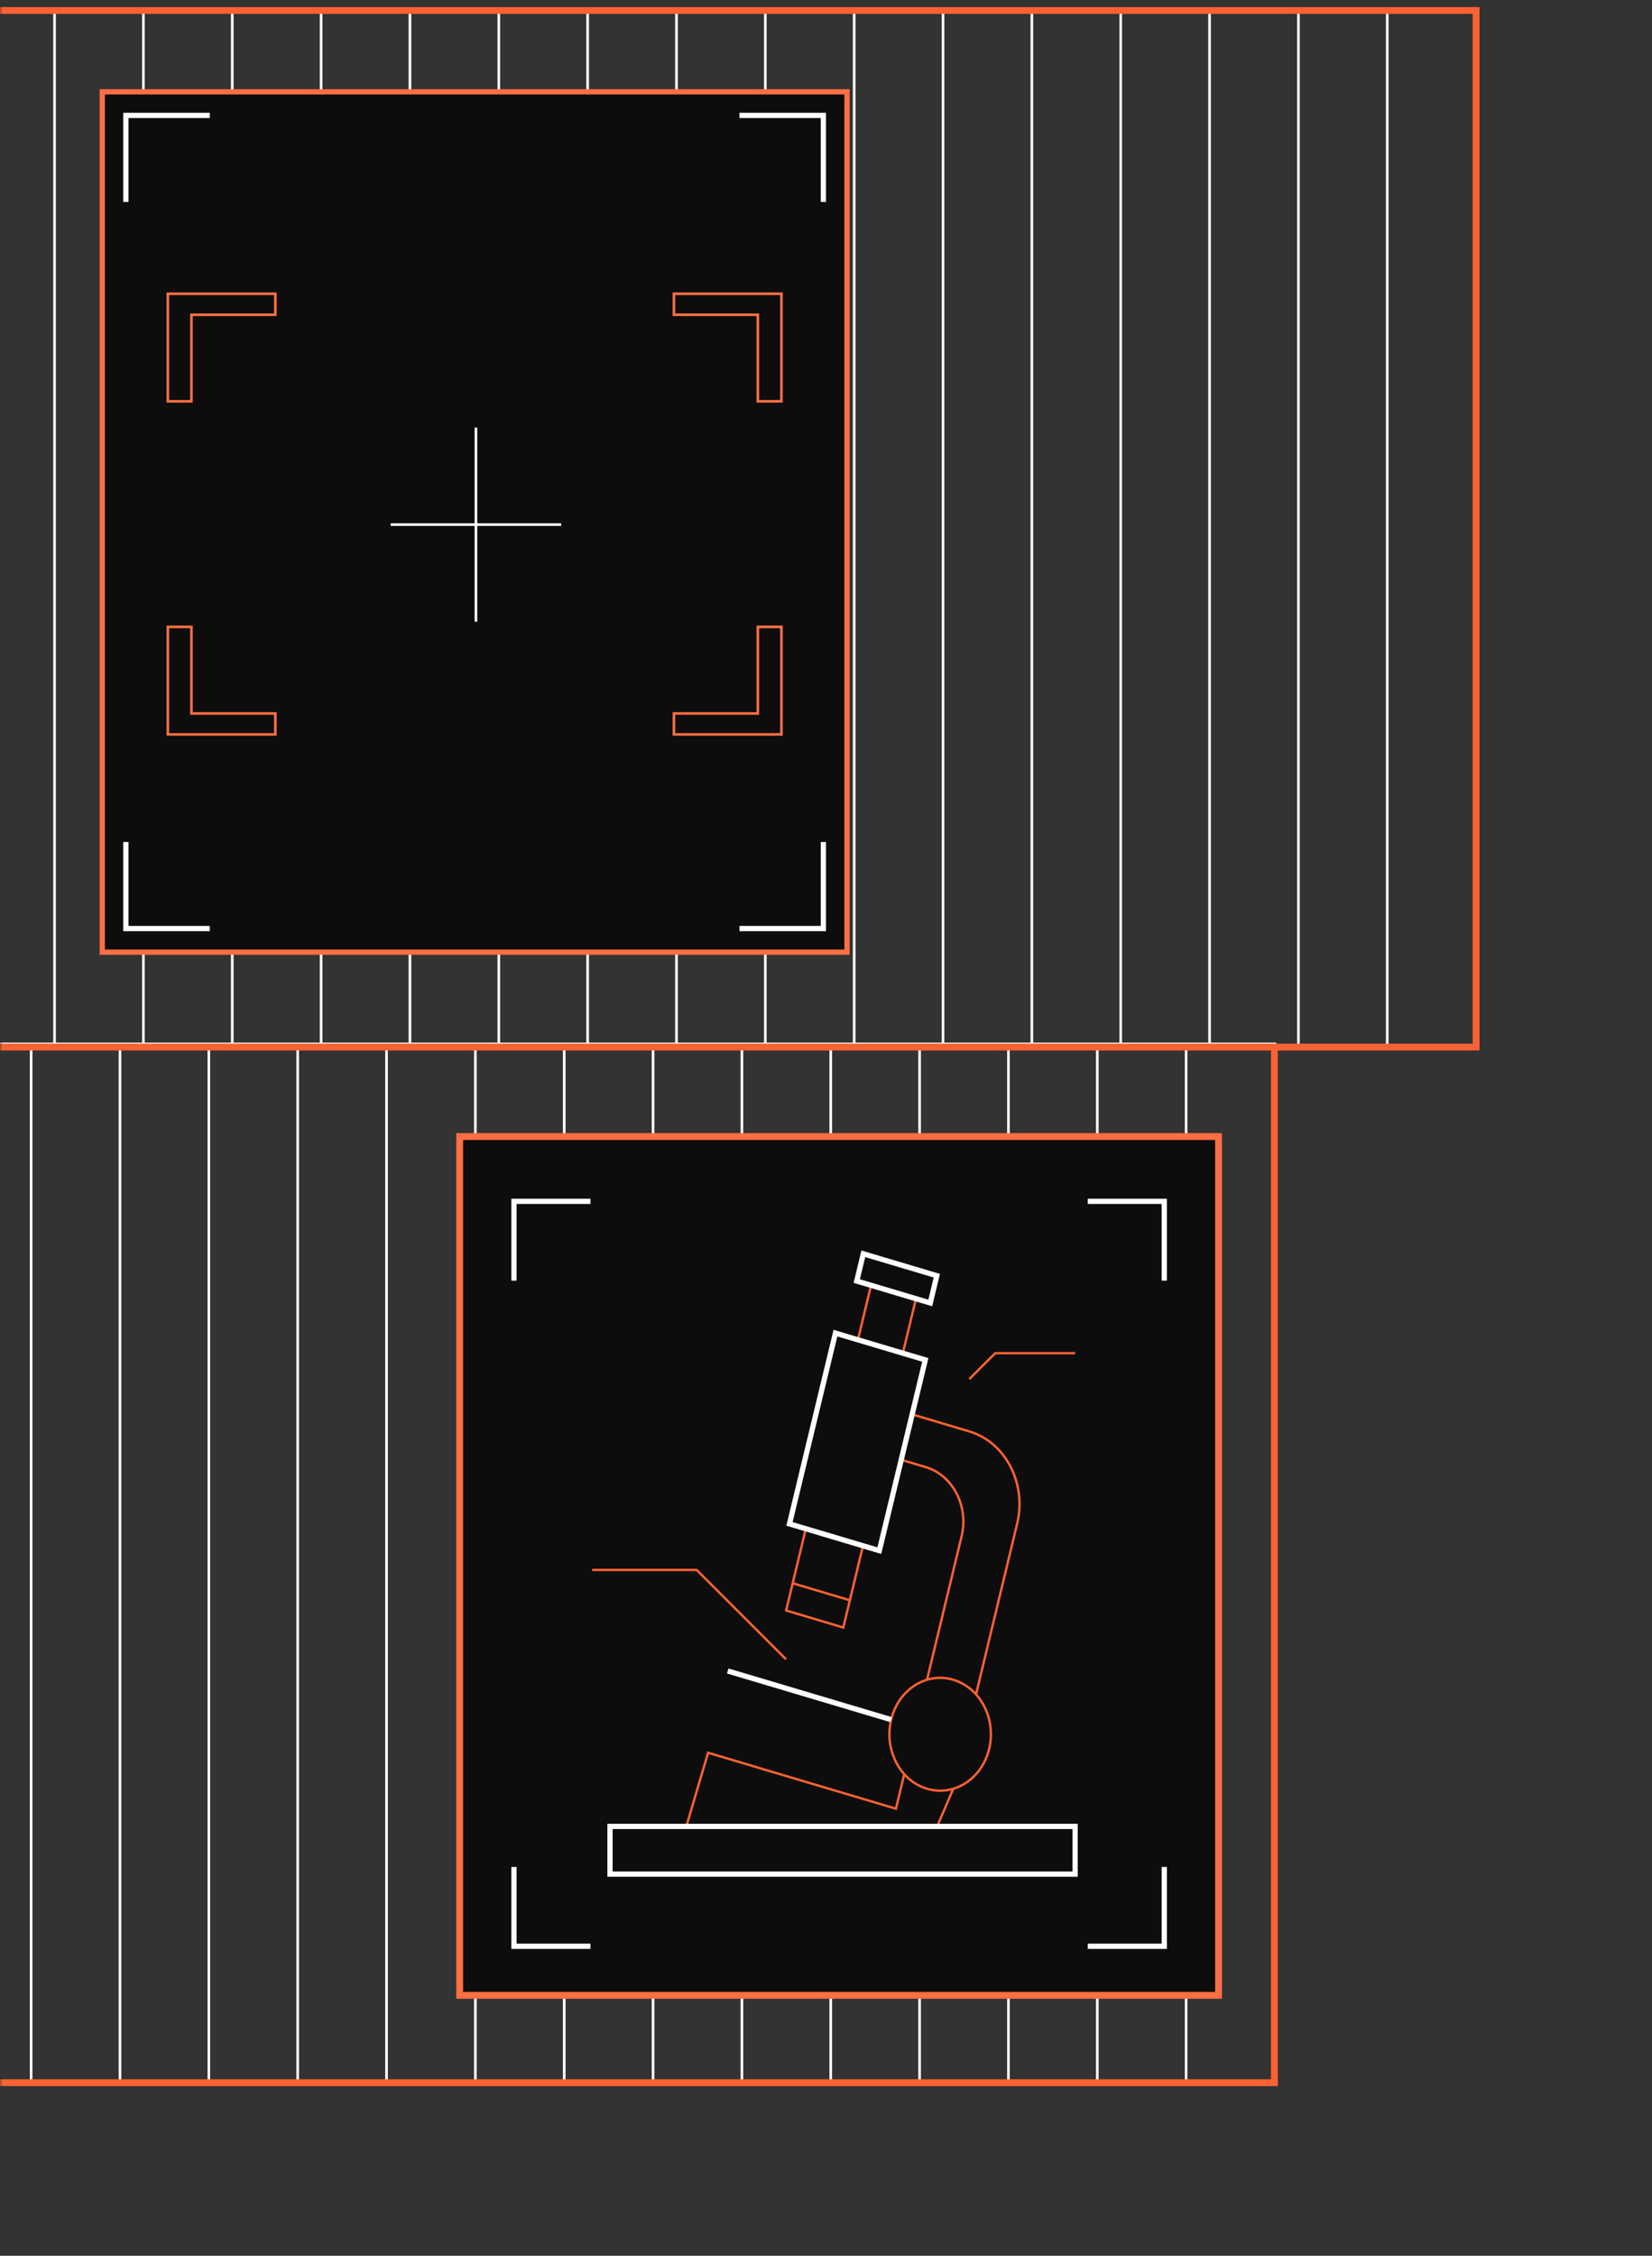 <svg width="315" height="430" viewBox="0 0 315 430" fill="none" xmlns="http://www.w3.org/2000/svg">
<rect x="0" y="0" width="315" height="430" fill="#333333" stroke="none"/>
<mask id="mask0" mask-type="alpha" maskUnits="userSpaceOnUse" x="0" y="0" width="315" height="430">
<rect width="315" height="430" fill="#C4C4C4"/>
</mask>
<g mask="url(#mask0)">
<path d="M-27.944 199V397.092M-27.944 199H-11.003M-27.944 199H-44.885M-27.944 397.092H-11.003M-27.944 397.092H-44.885M107.584 199V397.092M107.584 199H90.643M107.584 199H124.525M107.584 397.092H90.643M107.584 397.092H124.525M39.82 199V397.092M39.82 199H22.879M39.82 199H56.761M39.82 397.092H22.879M39.82 397.092H56.761M73.702 199V397.092M73.702 199H56.761M73.702 199H90.643M73.702 397.092H56.761M73.702 397.092H90.643M5.938 199V397.092M5.938 199H22.879M5.938 199H-11.003M5.938 397.092H22.879M5.938 397.092H-11.003M22.879 199V397.092M-11.003 199V397.092M56.761 397.092V199M90.643 199V397.092M175.347 397.092V199M175.347 397.092H158.406M175.347 397.092H192.288M175.347 199H158.406M175.347 199H192.288M141.465 199V397.092M141.465 199H124.525M141.465 199H158.406M141.465 397.092H124.525M141.465 397.092H158.406M124.525 397.092V199M158.406 199V397.092M209.229 397.092V199M209.229 397.092H226.17M209.229 397.092H192.288M209.229 199H226.17M209.229 199H192.288M226.17 199H243.111V397.092H226.17M226.17 199V397.092M192.288 397.092V199M-163.472 199V397.092M-163.472 199H-180.413M-163.472 199H-146.531M-163.472 397.092H-180.413M-163.472 397.092H-146.531M-231.236 199V397.092M-231.236 199H-248.177M-231.236 199H-214.295M-231.236 397.092H-248.177M-231.236 397.092H-214.295M-197.354 199V397.092M-197.354 199H-214.295M-197.354 199H-180.413M-197.354 397.092H-214.295M-197.354 397.092H-180.413M-265.118 199V397.092M-265.118 199H-248.177M-265.118 199H-282.059M-265.118 199H-222.765H-180.413M-265.118 397.092H-248.177M-265.118 397.092H-282.059M-248.177 199V397.092M-282.059 199H-299V397.092H-282.059M-282.059 199V397.092M-214.295 397.092V199M-180.413 199V397.092M-95.708 397.092V199M-95.708 397.092H-112.649M-95.708 397.092H-78.767M-95.708 199H-112.649M-95.708 199H-78.767M-129.59 199V397.092M-129.59 199H-146.531M-129.59 199H-112.649M-129.59 397.092H-146.531M-129.59 397.092H-112.649M-146.531 397.092V199M-112.649 199V397.092M-61.826 397.092V199M-61.826 397.092H-44.885M-61.826 397.092H-78.767M-61.826 199H-44.885M-61.826 199H-78.767M-44.885 199V397.092M-78.767 397.092V199" stroke="white" stroke-width="0.5"/>
<path d="M10.403 2V199.592M10.403 2H27.344M10.403 2H-6.538M10.403 199.592H27.344M10.403 199.592H-6.538M145.931 2V199.592M145.931 2H128.99M145.931 2H162.872M145.931 199.592H128.99M145.931 199.592H162.872M78.167 2V199.592M78.167 2H61.226M78.167 2H95.108M78.167 199.592H61.226M78.167 199.592H95.108M112.049 2V199.592M112.049 2H95.108M112.049 2H128.99M112.049 199.592H95.108M112.049 199.592H128.99M44.285 2V199.592M44.285 2H61.226M44.285 2H27.344M44.285 199.592H61.226M44.285 199.592H27.344M61.226 2V199.592M27.344 2V199.592M95.108 199.592V2M128.99 2V199.592M213.695 199.592V2M213.695 199.592H196.754M213.695 199.592H230.636M213.695 2H196.754M213.695 2H230.636M179.813 2V199.592M179.813 2H162.872M179.813 2H196.754M179.813 199.592H162.872M179.813 199.592H196.754M162.872 199.592V2M196.754 2V199.592M247.577 199.592V2M247.577 199.592H264.518M247.577 199.592H230.636M247.577 2H264.518M247.577 2H230.636M264.518 2H281.459V199.592H264.518M264.518 2V199.592M230.636 199.592V2M-125.124 2V199.592M-125.124 2H-142.065M-125.124 2H-108.183M-125.124 199.592H-142.065M-125.124 199.592H-108.183M-192.888 2V199.592M-192.888 2H-209.829M-192.888 2H-175.947M-192.888 199.592H-209.829M-192.888 199.592H-175.947M-159.006 2V199.592M-159.006 2H-175.947M-159.006 2H-142.065M-159.006 199.592H-175.947M-159.006 199.592H-142.065M-226.77 2V199.592M-226.77 2H-209.829M-226.77 2H-243.711M-226.77 2H-184.418H-142.065M-226.77 199.592H-209.829M-226.77 199.592H-243.711M-209.829 2V199.592M-243.711 2H-260.652V199.592H-243.711M-243.711 2V199.592M-175.947 199.592V2M-142.065 2V199.592M-57.361 199.592V2M-57.361 199.592H-74.302M-57.361 199.592H-40.419M-57.361 2H-74.302M-57.361 2H-40.419M-91.242 2V199.592M-91.242 2H-108.183M-91.242 2H-74.302M-91.242 199.592H-108.183M-91.242 199.592H-74.302M-108.183 199.592V2M-74.302 2V199.592M-23.479 199.592V2M-23.479 199.592H-6.538M-23.479 199.592H-40.419M-23.479 2H-6.538M-23.479 2H-40.419M-6.538 2V199.592M-40.419 199.592V2" stroke="white" stroke-width="0.5"/>
<path d="M243 199.5V397H228.75H214.5H200.25H186H171.75H157.5H143.25H129H114.75H100.5H86.25H72H57.75H43.5H29.25H15H0.75H-13.5H-27.75H-42H-56.25H-70.5H-84.75H-99H-113.25H-127.5H-141.75H-156H-170.25H-184.5H-198.75H-213" stroke="#FB6233" stroke-width="1.3"/>
<path d="M281.459 2V199.592H264.518H247.577H230.636H213.695H196.754H179.813H162.872H145.931H128.99H112.049H95.108H78.167H61.226H44.285H27.344H10.403H-6.538H-23.479H-40.419H-57.361H-74.302H-91.242H-108.183H-125.124H-142.065H-159.006H-175.947H-192.888H-209.829H-226.77H-243.711H-260.652V2H-243.711H-226.77H-209.829H-192.888H-175.947H-159.006H-142.065H-125.124H-108.183H-91.242H-74.302H-57.361H-40.419H-23.479H-6.538H10.403H27.344H44.285H61.226H78.167H95.108H112.049H128.99H145.931H162.872H179.813H196.754H213.695H230.636H247.577H264.518H281.459Z" stroke="#FB6233" stroke-width="1.3"/>
<rect x="-0.65" y="0.65" width="144.7" height="163.7" transform="matrix(-1 0 0 1 231.7 216)" fill="#0D0D0D" stroke="#FF6F43" stroke-width="1.3"/>
<path d="M172.151 257.947L176.434 259.223L173.93 269.611M172.151 257.947L174.655 247.558M172.151 257.947L163.584 255.395M163.584 255.395L159.301 254.119L150.537 290.48L153.652 291.408M163.584 255.395L166.088 245.006M166.088 245.006L174.655 247.558M166.088 245.006L163.363 244.194L164.615 239L178.632 243.175L177.38 248.37L174.655 247.558M164.555 294.655L167.67 295.583L171.843 278.269M164.555 294.655L162.051 305.044M164.555 294.655L153.652 291.408M162.051 305.044L160.799 310.239L149.896 306.991L151.148 301.797M162.051 305.044L151.148 301.797M153.652 291.408L151.148 301.797M173.93 269.611L184.832 272.859C191.714 274.909 195.798 282.772 193.954 290.422L186.107 322.978M173.93 269.611L171.843 278.269M171.843 278.269L176.516 279.661C181.677 281.198 184.74 287.095 183.357 292.833L176.762 320.195M169.92 327.802C171.303 322.064 176.608 318.659 181.769 320.197C186.93 321.734 189.993 327.632 188.61 333.369C187.683 337.215 184.995 340.012 181.769 340.976M169.92 327.802L138.77 318.523M169.92 327.802C168.993 331.647 170.063 335.564 172.424 338.193M172.424 338.193C173.585 339.486 175.059 340.467 176.761 340.974C178.463 341.481 180.181 341.451 181.769 340.976M172.424 338.193L170.837 344.777L135.014 334.106L130.827 348.284M178.632 348.284L181.769 340.976M149.896 316.315L132.841 299.26L112.904 299.26M184.832 262.877L189.762 257.947L205 257.947M205 357.246L116.315 357.246L116.315 348.284L205 348.284L205 357.246Z" stroke="#FB6233" stroke-width="0.451"/>
<path d="M169.92 327.802L138.77 318.523M150.537 290.48L159.301 254.119L163.584 255.395L172.15 257.947L176.433 259.223L173.929 269.611L171.843 278.269L167.669 295.583L164.554 294.655L153.652 291.408L150.537 290.48ZM166.088 245.006L174.654 247.558L177.38 248.37L178.632 243.175L164.614 239L163.362 244.194L166.088 245.006ZM205 348.15L205 357.246L116.315 357.246L116.315 348.15L205 348.15Z" stroke="white"/>
<rect x="-0.5" y="0.5" width="142" height="164" transform="matrix(-1 0 0 1 161 17)" fill="#0D0D0D" stroke="#FF6F43"/>
<path d="M32 56H52.5V60H36.5V76.5H32V56Z" stroke="#FF6F43" stroke-width="0.5"/>
<path d="M32 140H52.5V136H36.5V119.5H32V140Z" stroke="#FF6F43" stroke-width="0.5"/>
<path d="M149 56H128.5V60H144.5V76.5H149V56Z" stroke="#FF6F43" stroke-width="0.5"/>
<path d="M149 140H128.5V136H144.5V119.5H149V140Z" stroke="#FF6F43" stroke-width="0.5"/>
<path d="M74.5 100H90.75M107 100H98.875H90.75M90.75 100V81.5M90.75 100V118.5" stroke="white" stroke-width="0.5"/>
<path d="M40 22H24V38.5M40 177H24V160.5M141 22H157V38.5M141 177H157V160.5" stroke="white"/>
<path d="M112.588 229H98V244.116M112.588 371H98V355.884M207.412 229H222V244.116M207.412 371H222V355.884" stroke="white"/>
</g>
</svg>
